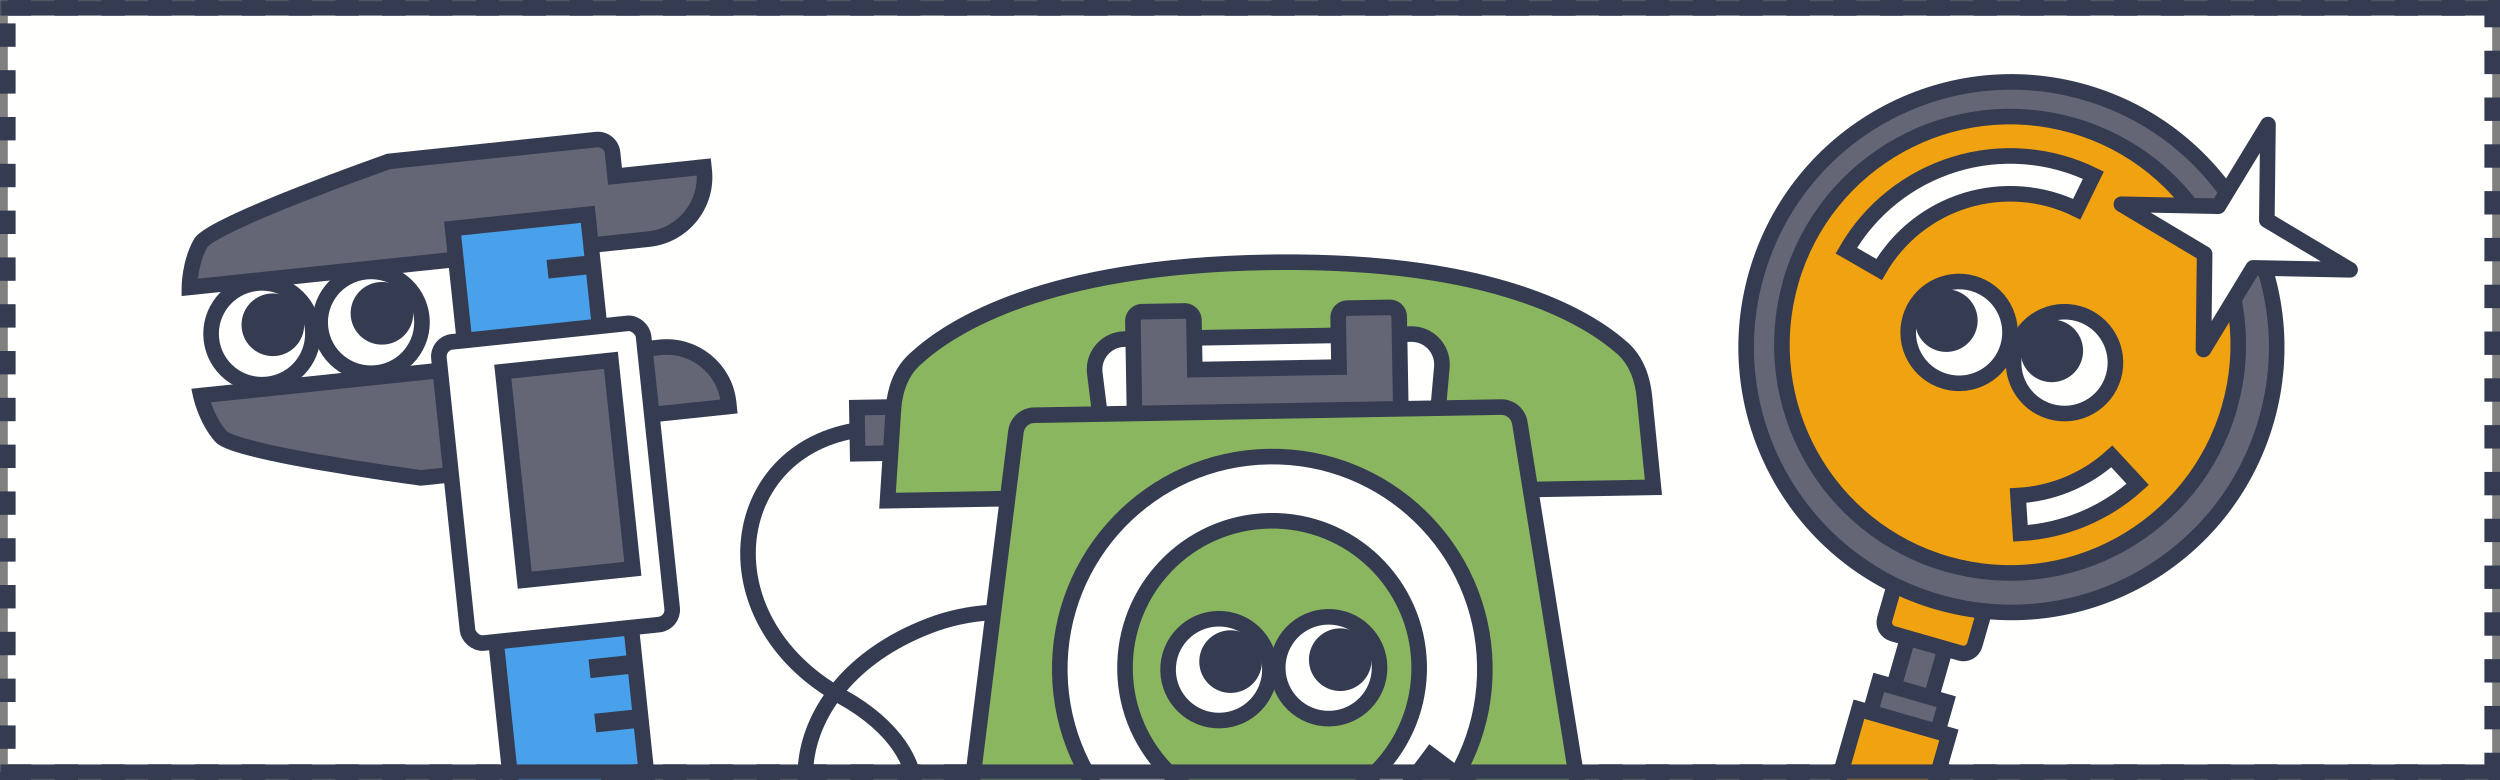 <svg width="641" height="200" viewBox="0 0 641 200" fill="none" xmlns="http://www.w3.org/2000/svg">
<rect x="0" y="0" width="641" height="200" fill="#808080" stroke="none"/>
<g clip-path="url(#clip0_7832_17192)">
<mask id="path-1-inside-1_7832_17192" fill="white">
<path d="M0 0H641V200H0V0Z"/>
</mask>
<rect x="2" y="2" width="637" height="196" fill="#FFFFFE"/>
<rect x="2" y="2" width="637" height="196" stroke="#353C51" stroke-width="4" stroke-dasharray="6 6"/>
<path d="M222.493 109.95C186.268 113.326 179.649 158.474 215.866 178.65C243.322 193.946 236.607 216.696 221.67 216.956C200.849 217.32 197.175 176.233 238.316 160.427C279.457 144.62 327.71 186.986 297.427 204.661" stroke="#353C51" stroke-width="4"/>
<rect x="219.906" y="116.328" width="11.819" height="15.151" transform="rotate(-91 219.906 116.328)" fill="#646676" stroke="#353C51" stroke-width="4"/>
<path d="M327.37 67.237C382.666 66.732 406.782 81.122 415.95 89.235L416.292 89.549C419.764 92.823 421.192 97.378 421.63 101.782L423.936 124.952L366.864 125.948L369.689 94.147L369.716 93.716C369.863 89.43 366.501 85.819 362.215 85.662L361.784 85.657L288.31 86.94C283.676 87.021 280.135 91.101 280.706 95.7L284.639 127.383L227.56 128.38L229.058 105.14L229.125 104.284C229.528 99.994 230.919 95.613 234.297 92.407L234.731 92.001C244.08 83.362 268.421 68.255 324.714 67.272L327.37 67.237Z" fill="#8BB660"/>
<path d="M327.37 67.237L327.351 65.237L327.343 65.237L327.37 67.237ZM415.95 89.235L417.3 87.76L417.288 87.749L417.275 87.738L415.95 89.235ZM416.292 89.549L417.664 88.094L417.653 88.083L417.642 88.073L416.292 89.549ZM421.63 101.782L419.64 101.98L419.64 101.98L421.63 101.782ZM423.936 124.952L423.971 126.952L426.142 126.914L425.927 124.754L423.936 124.952ZM366.864 125.948L364.872 125.771L364.675 127.987L366.899 127.948L366.864 125.948ZM369.689 94.147L371.682 94.324L371.684 94.297L371.686 94.27L369.689 94.147ZM369.716 93.716L371.712 93.839L371.714 93.812L371.715 93.784L369.716 93.716ZM362.215 85.662L362.288 83.663L362.261 83.662L362.235 83.662L362.215 85.662ZM361.784 85.657L361.804 83.658L361.777 83.657L361.749 83.658L361.784 85.657ZM288.31 86.94L288.275 84.94L288.275 84.94L288.31 86.94ZM280.706 95.7L278.721 95.947L278.721 95.947L280.706 95.7ZM284.639 127.383L284.674 129.383L286.898 129.344L286.624 127.137L284.639 127.383ZM227.56 128.38L225.564 128.251L225.425 130.417L227.595 130.379L227.56 128.38ZM229.058 105.14L227.064 104.984L227.063 104.997L227.062 105.011L229.058 105.14ZM229.125 104.284L227.134 104.097L227.133 104.113L227.131 104.128L229.125 104.284ZM234.297 92.407L232.931 90.946L232.925 90.951L232.92 90.957L234.297 92.407ZM234.731 92.001L233.374 90.532L233.365 90.54L234.731 92.001ZM324.714 67.272L324.687 65.273L324.679 65.273L324.714 67.272ZM327.37 67.237L327.388 69.237C382.327 68.736 405.918 83.028 414.624 90.733L415.95 89.235L417.275 87.738C407.646 79.215 383.005 64.729 327.351 65.237L327.37 67.237ZM415.95 89.235L414.599 90.711L414.942 91.024L416.292 89.549L417.642 88.073L417.3 87.76L415.95 89.235ZM416.292 89.549L414.92 91.004C417.903 93.817 419.227 97.826 419.64 101.98L421.63 101.782L423.621 101.583C423.157 96.929 421.624 91.829 417.664 88.094L416.292 89.549ZM421.63 101.782L419.64 101.98L421.946 125.15L423.936 124.952L425.927 124.754L423.621 101.583L421.63 101.782ZM423.936 124.952L423.902 122.952L366.829 123.948L366.864 125.948L366.899 127.948L423.971 126.952L423.936 124.952ZM366.864 125.948L368.856 126.125L371.682 94.324L369.689 94.147L367.697 93.97L364.872 125.771L366.864 125.948ZM369.689 94.147L371.686 94.27L371.712 93.839L369.716 93.716L367.72 93.592L367.693 94.023L369.689 94.147ZM369.716 93.716L371.715 93.784C371.9 88.396 367.676 83.861 362.288 83.663L362.215 85.662L362.142 87.66C365.325 87.777 367.827 90.463 367.717 93.647L369.716 93.716ZM362.215 85.662L362.235 83.662L361.804 83.658L361.784 85.657L361.765 87.657L362.196 87.662L362.215 85.662ZM361.784 85.657L361.749 83.658L288.275 84.94L288.31 86.94L288.345 88.94L361.819 87.657L361.784 85.657ZM288.31 86.94L288.275 84.94C282.453 85.042 278.004 90.168 278.721 95.947L280.706 95.7L282.691 95.454C282.266 92.034 284.9 89 288.345 88.94L288.31 86.94ZM280.706 95.7L278.721 95.947L282.655 127.63L284.639 127.383L286.624 127.137L282.691 95.454L280.706 95.7ZM284.639 127.383L284.604 125.384L227.525 126.38L227.56 128.38L227.595 130.379L284.674 129.383L284.639 127.383ZM227.56 128.38L229.556 128.508L231.054 105.269L229.058 105.14L227.062 105.011L225.564 128.251L227.56 128.38ZM229.058 105.14L231.052 105.296L231.119 104.441L229.125 104.284L227.131 104.128L227.064 104.984L229.058 105.14ZM229.125 104.284L231.116 104.471C231.494 100.449 232.776 96.608 235.674 93.857L234.297 92.407L232.92 90.957C229.063 94.618 227.562 99.538 227.134 104.097L229.125 104.284ZM234.297 92.407L235.662 93.868L236.097 93.462L234.731 92.001L233.365 90.54L232.931 90.946L234.297 92.407ZM234.731 92.001L236.088 93.47C244.986 85.249 268.806 70.249 324.748 69.272L324.714 67.272L324.679 65.273C268.035 66.261 243.175 81.475 233.374 90.532L234.731 92.001ZM324.714 67.272L324.74 69.272L327.396 69.237L327.37 67.237L327.343 65.237L324.687 65.273L324.714 67.272Z" fill="#353C51"/>
<path d="M303.681 79.73C305.006 79.707 306.099 80.763 306.123 82.088L306.344 94.77L343.325 94.125L343.103 81.441C343.08 80.116 344.136 79.024 345.461 79L356.309 78.811C357.634 78.788 358.727 79.844 358.75 81.169L359.012 96.19C359.013 96.211 359.016 96.231 359.016 96.252L359.579 128.476C359.602 129.802 358.547 130.895 357.222 130.918L293.743 132.026C292.418 132.049 291.324 130.993 291.301 129.668L290.475 82.36C290.453 81.035 291.508 79.942 292.834 79.919L303.681 79.73Z" fill="#646676"/>
<path d="M306.123 82.088L304.123 82.123L306.123 82.088ZM306.344 94.77L304.344 94.805L304.379 96.805L306.379 96.77L306.344 94.77ZM343.325 94.125L343.359 96.125L345.359 96.09L345.324 94.09L343.325 94.125ZM343.103 81.441L341.103 81.476L341.104 81.476L343.103 81.441ZM356.309 78.811L356.275 76.811L356.274 76.811L356.309 78.811ZM359.012 96.19L357.013 96.225L357.013 96.25L357.014 96.275L359.012 96.19ZM359.579 128.476L361.579 128.442L361.579 128.442L359.579 128.476ZM357.222 130.918L357.257 132.918L357.257 132.918L357.222 130.918ZM293.743 132.026L293.708 130.027L293.743 132.026ZM291.301 129.668L289.302 129.703L289.302 129.703L291.301 129.668ZM290.475 82.36L288.476 82.394L288.476 82.395L290.475 82.36ZM303.681 79.73L303.716 81.729C303.936 81.726 304.119 81.902 304.123 82.123L306.123 82.088L308.122 82.053C308.08 79.623 306.075 77.688 303.646 77.73L303.681 79.73ZM306.123 82.088L304.123 82.123L304.344 94.805L306.344 94.77L308.344 94.736L308.122 82.053L306.123 82.088ZM306.344 94.77L306.379 96.77L343.359 96.125L343.325 94.125L343.29 92.125L306.309 92.771L306.344 94.77ZM343.325 94.125L345.324 94.09L345.103 81.406L343.103 81.441L341.104 81.476L341.325 94.16L343.325 94.125ZM343.103 81.441L345.103 81.407C345.099 81.187 345.275 81.004 345.496 81L345.461 79L345.426 77.001C342.998 77.043 341.062 79.046 341.103 81.476L343.103 81.441ZM345.461 79L345.496 81L356.344 80.811L356.309 78.811L356.274 76.811L345.426 77.001L345.461 79ZM356.309 78.811L356.344 80.811C356.564 80.807 356.747 80.983 356.751 81.204L358.75 81.169L360.75 81.134C360.708 78.706 358.705 76.769 356.275 76.811L356.309 78.811ZM358.75 81.169L356.751 81.204L357.013 96.225L359.012 96.19L361.012 96.156L360.75 81.134L358.75 81.169ZM359.012 96.19L357.014 96.275C357.015 96.293 357.016 96.309 357.017 96.323C357.018 96.336 357.018 96.348 357.019 96.357C357.02 96.366 357.02 96.373 357.021 96.378C357.021 96.38 357.021 96.382 357.021 96.383C357.021 96.385 357.021 96.385 357.021 96.386C357.021 96.386 357.021 96.384 357.021 96.381C357.021 96.377 357.02 96.371 357.02 96.363C357.019 96.347 357.017 96.32 357.017 96.287L359.016 96.252L361.016 96.217C361.015 96.173 361.013 96.136 361.012 96.11C361.01 96.085 361.008 96.064 361.008 96.056C361.007 96.043 361.007 96.051 361.008 96.055C361.008 96.062 361.01 96.08 361.011 96.106L359.012 96.19ZM359.016 96.252L357.017 96.287L357.579 128.511L359.579 128.476L361.579 128.442L361.016 96.217L359.016 96.252ZM359.579 128.476L357.579 128.511C357.583 128.733 357.407 128.915 357.187 128.919L357.222 130.918L357.257 132.918C359.687 132.875 361.621 130.87 361.579 128.442L359.579 128.476ZM357.222 130.918L357.187 128.919L293.708 130.027L293.743 132.026L293.778 134.026L357.257 132.918L357.222 130.918ZM293.743 132.026L293.708 130.027C293.487 130.031 293.305 129.854 293.301 129.633L291.301 129.668L289.302 129.703C289.344 132.133 291.348 134.068 293.778 134.026L293.743 132.026ZM291.301 129.668L293.301 129.633L292.475 82.325L290.475 82.36L288.476 82.395L289.302 129.703L291.301 129.668ZM290.475 82.36L292.475 82.326C292.471 82.105 292.647 81.923 292.869 81.919L292.834 79.919L292.799 77.919C290.37 77.962 288.434 79.965 288.476 82.394L290.475 82.36ZM292.834 79.919L292.869 81.919L303.716 81.729L303.681 79.73L303.646 77.73L292.799 77.919L292.834 79.919Z" fill="#353C51"/>
<path d="M405.5 232.952C405.593 238.253 401.37 242.625 396.069 242.718L258.796 245.114C253.495 245.207 249.122 240.985 249.03 235.683L248.524 206.734C248.524 206.732 248.523 206.731 248.521 206.731C248.519 206.731 248.518 206.729 248.518 206.727L260.483 110.669C260.779 108.298 262.774 106.505 265.163 106.463L384.854 104.374C387.244 104.332 389.3 106.054 389.678 108.414L404.987 203.997C404.988 203.998 404.989 204 404.991 204C404.993 204 404.995 204.001 404.995 204.003L405.5 232.952Z" fill="#8BB660"/>
<path d="M396.069 242.718L396.104 244.718L396.104 244.718L396.069 242.718ZM404.987 203.997L406.962 203.68L404.987 203.997ZM389.678 108.414L387.703 108.73L389.678 108.414ZM260.483 110.669L258.499 110.422L260.483 110.669ZM248.518 206.727L246.533 206.48L248.518 206.727ZM405.5 232.952L403.5 232.987C403.574 237.184 400.231 240.645 396.034 240.718L396.069 242.718L396.104 244.718C402.51 244.606 407.612 239.323 407.5 232.917L405.5 232.952ZM396.069 242.718L396.035 240.718L258.761 243.114L258.796 245.114L258.831 247.114L396.104 244.718L396.069 242.718ZM258.796 245.114L258.761 243.114C254.565 243.188 251.103 239.845 251.029 235.648L249.03 235.683L247.03 235.718C247.142 242.124 252.426 247.225 258.831 247.114L258.796 245.114ZM249.03 235.683L251.029 235.648L250.524 206.699L248.524 206.734L246.525 206.769L247.03 235.718L249.03 235.683ZM248.518 206.727L250.503 206.974L262.468 110.916L260.483 110.669L258.499 110.422L246.533 206.48L248.518 206.727ZM265.163 106.463L265.198 108.463L384.889 106.374L384.854 104.374L384.819 102.374L265.128 104.463L265.163 106.463ZM389.678 108.414L387.703 108.73L403.013 204.313L404.987 203.997L406.962 203.68L391.652 108.098L389.678 108.414ZM404.995 204.003L402.995 204.038L403.5 232.987L405.5 232.952L407.5 232.917L406.994 203.968L404.995 204.003ZM404.991 204L405.026 205.999C403.924 206.019 403.014 205.141 402.995 204.038L404.995 204.003L406.994 203.968C406.975 202.862 406.063 201.981 404.956 202L404.991 204ZM404.987 203.997L403.013 204.313C403.171 205.301 404.031 206.017 405.026 205.999L404.991 204L404.956 202C405.947 201.983 406.805 202.696 406.962 203.68L404.987 203.997ZM384.854 104.374L384.889 106.374C386.283 106.349 387.482 107.354 387.703 108.73L389.678 108.414L391.652 108.098C391.117 104.755 388.204 102.315 384.819 102.374L384.854 104.374ZM260.483 110.669L262.468 110.916C262.64 109.533 263.804 108.487 265.198 108.463L265.163 106.463L265.128 104.463C261.743 104.523 258.917 107.063 258.499 110.422L260.483 110.669ZM248.521 206.731L248.486 204.731C249.701 204.71 250.653 205.769 250.503 206.974L248.518 206.727L246.533 206.48C246.383 207.689 247.338 208.752 248.556 208.731L248.521 206.731ZM248.524 206.734L250.524 206.699C250.505 205.593 249.592 204.712 248.486 204.731L248.521 206.731L248.556 208.731C247.454 208.75 246.544 207.872 246.525 206.769L248.524 206.734Z" fill="#353C51"/>
<circle cx="326.224" cy="171.562" r="54.5" transform="rotate(-1 326.224 171.562)" fill="#FFFFFE" stroke="#353C51" stroke-width="4"/>
<circle cx="326.164" cy="171.239" r="37.715" transform="rotate(-1 326.164 171.239)" fill="#8BB660" stroke="#353C51" stroke-width="4"/>
<rect x="361.402" y="200.94" width="9.147" height="15.884" transform="rotate(-53.19 361.402 200.94)" fill="#646676" stroke="#353C51" stroke-width="4"/>
<circle cx="312.549" cy="171.695" r="13.057" transform="rotate(-1 312.549 171.695)" fill="#FFFFFE" stroke="#353C51" stroke-width="4"/>
<circle cx="315.526" cy="169.633" r="8.035" transform="rotate(-1 315.526 169.633)" fill="#353C51"/>
<circle cx="340.666" cy="171.203" r="13.057" transform="rotate(-1 340.666 171.203)" fill="#FFFFFE" stroke="#353C51" stroke-width="4"/>
<circle cx="343.647" cy="169.143" r="8.035" transform="rotate(-1 343.647 169.143)" fill="#353C51"/>
<g clip-path="url(#clip1_7832_17192)">
<path d="M156.226 107.441L186.919 104.215L186.822 103.296C185.899 94.508 178.026 88.132 169.237 89.056L154.457 90.609L156.226 107.441Z" fill="#646676" stroke="#353C51" stroke-width="4"/>
<path d="M152.899 35.794C154.975 35.576 156.833 37.082 157.052 39.158L157.687 45.201L180.465 42.807L180.561 43.726C181.485 52.514 175.11 60.387 166.322 61.311L48.569 73.687C48.569 73.666 48.587 67.397 51.442 62.374C54.303 57.342 99.676 41.388 99.676 41.388L152.899 35.794Z" fill="#646676"/>
<path d="M152.899 35.794L152.69 33.805L152.69 33.805L152.899 35.794ZM157.052 39.158L159.041 38.949L159.041 38.948L157.052 39.158ZM157.687 45.201L155.698 45.41L155.907 47.4L157.896 47.191L157.687 45.201ZM180.465 42.807L182.454 42.598L182.245 40.609L180.256 40.818L180.465 42.807ZM48.569 73.687L46.569 73.682L46.563 75.909L48.778 75.676L48.569 73.687ZM51.442 62.374L49.703 61.385L49.703 61.386L51.442 62.374ZM99.676 41.388L99.467 39.399L99.234 39.423L99.012 39.501L99.676 41.388ZM152.899 35.794L153.108 37.783C154.084 37.681 154.96 38.389 155.063 39.367L157.052 39.158L159.041 38.948C158.707 35.775 155.865 33.472 152.69 33.805L152.899 35.794ZM157.052 39.158L155.063 39.367L155.698 45.41L157.687 45.201L159.676 44.992L159.041 38.949L157.052 39.158ZM157.687 45.201L157.896 47.191L180.674 44.796L180.465 42.807L180.256 40.818L157.478 43.212L157.687 45.201ZM180.465 42.807L178.476 43.017L178.572 43.935L180.561 43.726L182.551 43.517L182.454 42.598L180.465 42.807ZM180.561 43.726L178.572 43.935C179.381 51.625 173.802 58.514 166.113 59.322L166.322 61.311L166.531 63.3C176.417 62.261 183.59 53.404 182.551 43.517L180.561 43.726ZM166.322 61.311L166.113 59.322L48.36 71.698L48.569 73.687L48.778 75.676L166.531 63.3L166.322 61.311ZM48.569 73.687L50.569 73.692C50.569 73.701 50.604 67.896 53.181 63.362L51.442 62.374L49.703 61.386C46.571 66.897 46.569 73.631 46.569 73.682L48.569 73.687ZM51.442 62.374L53.181 63.362C53.17 63.381 53.276 63.215 53.708 62.868C54.103 62.55 54.657 62.172 55.373 61.738C56.802 60.872 58.739 59.869 61.041 58.78C65.637 56.605 71.529 54.158 77.366 51.854C89.031 47.251 100.346 43.272 100.339 43.275L99.676 41.388L99.012 39.501C99.006 39.504 87.634 43.502 75.898 48.134C70.034 50.448 64.046 52.933 59.33 55.164C56.976 56.278 54.899 57.348 53.3 58.317C52.501 58.801 51.786 59.281 51.203 59.75C50.655 60.19 50.072 60.737 49.703 61.385L51.442 62.374ZM99.676 41.388L99.885 43.377L153.108 37.783L152.899 35.794L152.69 33.805L99.467 39.399L99.676 41.388Z" fill="#353C51"/>
<circle cx="67.175" cy="85.585" r="13.057" transform="rotate(-6 67.175 85.585)" fill="#FFFFFE" stroke="#353C51" stroke-width="4"/>
<circle cx="69.96" cy="83.272" r="8.035" transform="rotate(-6 69.96 83.272)" fill="#353C51"/>
<circle cx="95.144" cy="82.645" r="13.057" transform="rotate(-6 95.144 82.645)" fill="#FFFFFE" stroke="#353C51" stroke-width="4"/>
<circle cx="97.933" cy="80.332" r="8.035" transform="rotate(-6 97.933 80.332)" fill="#353C51"/>
<path d="M161.422 116.9C163.497 116.682 165.003 114.823 164.785 112.747L162.371 89.773L51.483 101.428C51.483 101.428 52.803 107.57 56.646 111.896C60.347 116.063 104.254 122.033 107.506 122.47C107.638 122.518 107.782 122.538 107.93 122.523L161.422 116.9Z" fill="#646676"/>
<path d="M161.422 116.9L161.631 118.89L161.631 118.89L161.422 116.9ZM164.785 112.747L166.774 112.538L166.774 112.538L164.785 112.747ZM162.371 89.773L162.161 87.784L164.15 87.575L164.36 89.564L162.371 89.773ZM51.483 101.428L49.528 101.848L49.06 99.671L51.274 99.439L51.483 101.428ZM56.646 111.896L55.151 113.225L55.151 113.225L56.646 111.896ZM107.506 122.47L107.773 120.488L107.99 120.517L108.196 120.593L107.506 122.47ZM107.93 122.523L108.139 124.512L107.93 122.523ZM161.422 116.9L161.213 114.911C162.19 114.809 162.899 113.933 162.796 112.956L164.785 112.747L166.774 112.538C167.108 115.712 164.805 118.556 161.631 118.89L161.422 116.9ZM164.785 112.747L162.796 112.956L160.381 89.982L162.371 89.773L164.36 89.564L166.774 112.538L164.785 112.747ZM162.371 89.773L162.58 91.762L51.692 103.417L51.483 101.428L51.274 99.439L162.161 87.784L162.371 89.773ZM51.483 101.428C53.439 101.008 53.439 101.007 53.438 101.007C53.438 101.007 53.438 101.006 53.438 101.006C53.438 101.006 53.438 101.005 53.438 101.005C53.438 101.005 53.438 101.005 53.438 101.005C53.438 101.006 53.439 101.008 53.44 101.011C53.441 101.018 53.444 101.031 53.448 101.049C53.456 101.085 53.47 101.143 53.489 101.22C53.527 101.375 53.588 101.609 53.673 101.906C53.842 102.5 54.108 103.343 54.486 104.312C55.252 106.274 56.438 108.651 58.141 110.568L56.646 111.896L55.151 113.225C53.01 110.815 51.615 107.957 50.76 105.766C50.328 104.66 50.024 103.696 49.826 103.004C49.727 102.657 49.655 102.377 49.606 102.18C49.581 102.081 49.563 102.002 49.55 101.946C49.544 101.918 49.538 101.896 49.535 101.879C49.533 101.871 49.532 101.864 49.53 101.859C49.53 101.856 49.529 101.854 49.529 101.852C49.529 101.851 49.528 101.85 49.528 101.85C49.528 101.849 49.528 101.849 49.528 101.848C49.528 101.848 49.528 101.848 51.483 101.428ZM56.646 111.896L58.141 110.568C58.128 110.553 58.257 110.686 58.712 110.922C59.131 111.139 59.705 111.383 60.439 111.648C61.905 112.176 63.859 112.733 66.174 113.303C70.796 114.439 76.68 115.58 82.588 116.611C94.395 118.673 106.154 120.27 107.773 120.488L107.506 122.47L107.24 124.452C105.606 124.233 93.786 122.627 81.9 120.552C75.963 119.515 69.973 118.356 65.219 117.187C62.847 116.604 60.739 116.008 59.082 115.41C58.255 115.112 57.503 114.8 56.87 114.472C56.274 114.163 55.627 113.76 55.151 113.225L56.646 111.896ZM107.506 122.47L108.196 120.593C108.05 120.539 107.887 120.516 107.721 120.534L107.93 122.523L108.139 124.512C107.676 124.56 107.225 124.497 106.817 124.347L107.506 122.47ZM107.93 122.523L107.721 120.534L161.213 114.911L161.422 116.9L161.631 118.89L108.139 124.512L107.93 122.523Z" fill="#353C51"/>
<rect x="116.055" y="58.586" width="34.844" height="216.685" transform="rotate(-6 116.055 58.586)" fill="#49A0EB" stroke="#353C51" stroke-width="4"/>
<path d="M150.288 67.988L140.387 69.028" stroke="#353C51" stroke-width="4.8"/>
<path d="M161.057 170.423L151.156 171.464" stroke="#353C51" stroke-width="4.8"/>
<path d="M162.518 184.347L152.617 185.388" stroke="#353C51" stroke-width="4.8"/>
<path d="M163.983 198.27L154.082 199.311" stroke="#353C51" stroke-width="4.8"/>
<rect x="112.145" y="88.039" width="52.764" height="77.652" rx="3.779" transform="rotate(-6 112.145 88.039)" fill="#FFFFFE" stroke="#353C51" stroke-width="4"/>
<rect x="128.918" y="95.29" width="27.875" height="53.759" transform="rotate(-6 128.918 95.29)" fill="#646676" stroke="#353C51" stroke-width="4"/>
</g>
<g clip-path="url(#clip2_7832_17192)">
<rect x="491.078" y="156.849" width="10" height="28" transform="rotate(16 491.078 156.849)" fill="#646676" stroke="#353C51" stroke-width="4"/>
<rect x="481.719" y="174.972" width="18" height="26" transform="rotate(16 481.719 174.972)" fill="#646676" stroke="#353C51" stroke-width="4"/>
<path d="M476.633 181.835L499.703 188.45L485.37 238.436C484.304 242.152 480.428 244.301 476.712 243.235L467.099 240.479C463.383 239.413 461.234 235.537 462.3 231.821L476.633 181.835Z" fill="#F1A210" stroke="#353C51" stroke-width="4"/>
<path d="M486.277 148.19L509.348 154.806L506.316 165.38C505.859 166.972 504.198 167.893 502.605 167.436L485.302 162.475C483.71 162.018 482.789 160.357 483.245 158.764L486.277 148.19Z" fill="#F1A210" stroke="#353C51" stroke-width="4"/>
<circle cx="515.728" cy="89.016" r="68" transform="rotate(16 515.728 89.016)" fill="#646676" stroke="#353C51" stroke-width="4"/>
<circle cx="515.386" cy="88.398" r="58.5" transform="rotate(16 515.386 88.398)" fill="#F1A210" stroke="#353C51" stroke-width="4"/>
<path d="M536.74 44.927C525.697 39.519 513.012 38.507 501.252 42.095C489.491 45.684 479.533 53.606 473.391 64.258L481.794 69.103C486.708 60.581 494.675 54.244 504.083 51.373C513.491 48.502 523.639 49.312 532.473 53.638L536.74 44.927Z" fill="#FFFFFE" stroke="#353C51" stroke-width="4"/>
<path d="M518.042 136.756C529.243 136.115 539.858 131.681 548.11 124.195L541.473 117.025C534.872 123.014 526.38 126.561 517.419 127.074L518.042 136.756Z" fill="#FFFFFE" stroke="#353C51" stroke-width="4"/>
<path d="M581.51 31.937L581.214 56.441L602.559 69.182L577.706 68.676L564.972 89.613L565.267 65.109L543.922 52.368L568.776 52.874L581.51 31.937Z" fill="#FFFFFE" stroke="#353C51" stroke-width="4" stroke-linejoin="round"/>
<circle cx="502.312" cy="85.229" r="13.057" transform="rotate(16 502.312 85.229)" fill="#FFFFFE" stroke="#353C51" stroke-width="4"/>
<circle cx="499.033" cy="82.2" r="8.035" transform="rotate(16 499.033 82.2)" fill="#353C51"/>
<circle cx="529.343" cy="92.981" r="13.057" transform="rotate(16 529.343 92.981)" fill="#FFFFFE" stroke="#353C51" stroke-width="4"/>
<circle cx="526.072" cy="89.953" r="8.035" transform="rotate(16 526.072 89.953)" fill="#353C51"/>
</g>
</g>
<path d="M0 0V4H641V0V-4H0V0ZM641 200V196H0V200V204H641V200Z" fill="#353C51" mask="url(#path-1-inside-1_7832_17192)"/>
<defs>
<clipPath id="clip0_7832_17192">
<path d="M0 0H641V200H0V0Z" fill="white"/>
</clipPath>
<clipPath id="clip1_7832_17192">
<rect width="240" height="240" fill="white" transform="translate(-7 50.087) rotate(-6)"/>
</clipPath>
<clipPath id="clip2_7832_17192">
<rect width="240" height="240" fill="white" transform="translate(422.152 -20) rotate(16)"/>
</clipPath>
</defs>
</svg>
